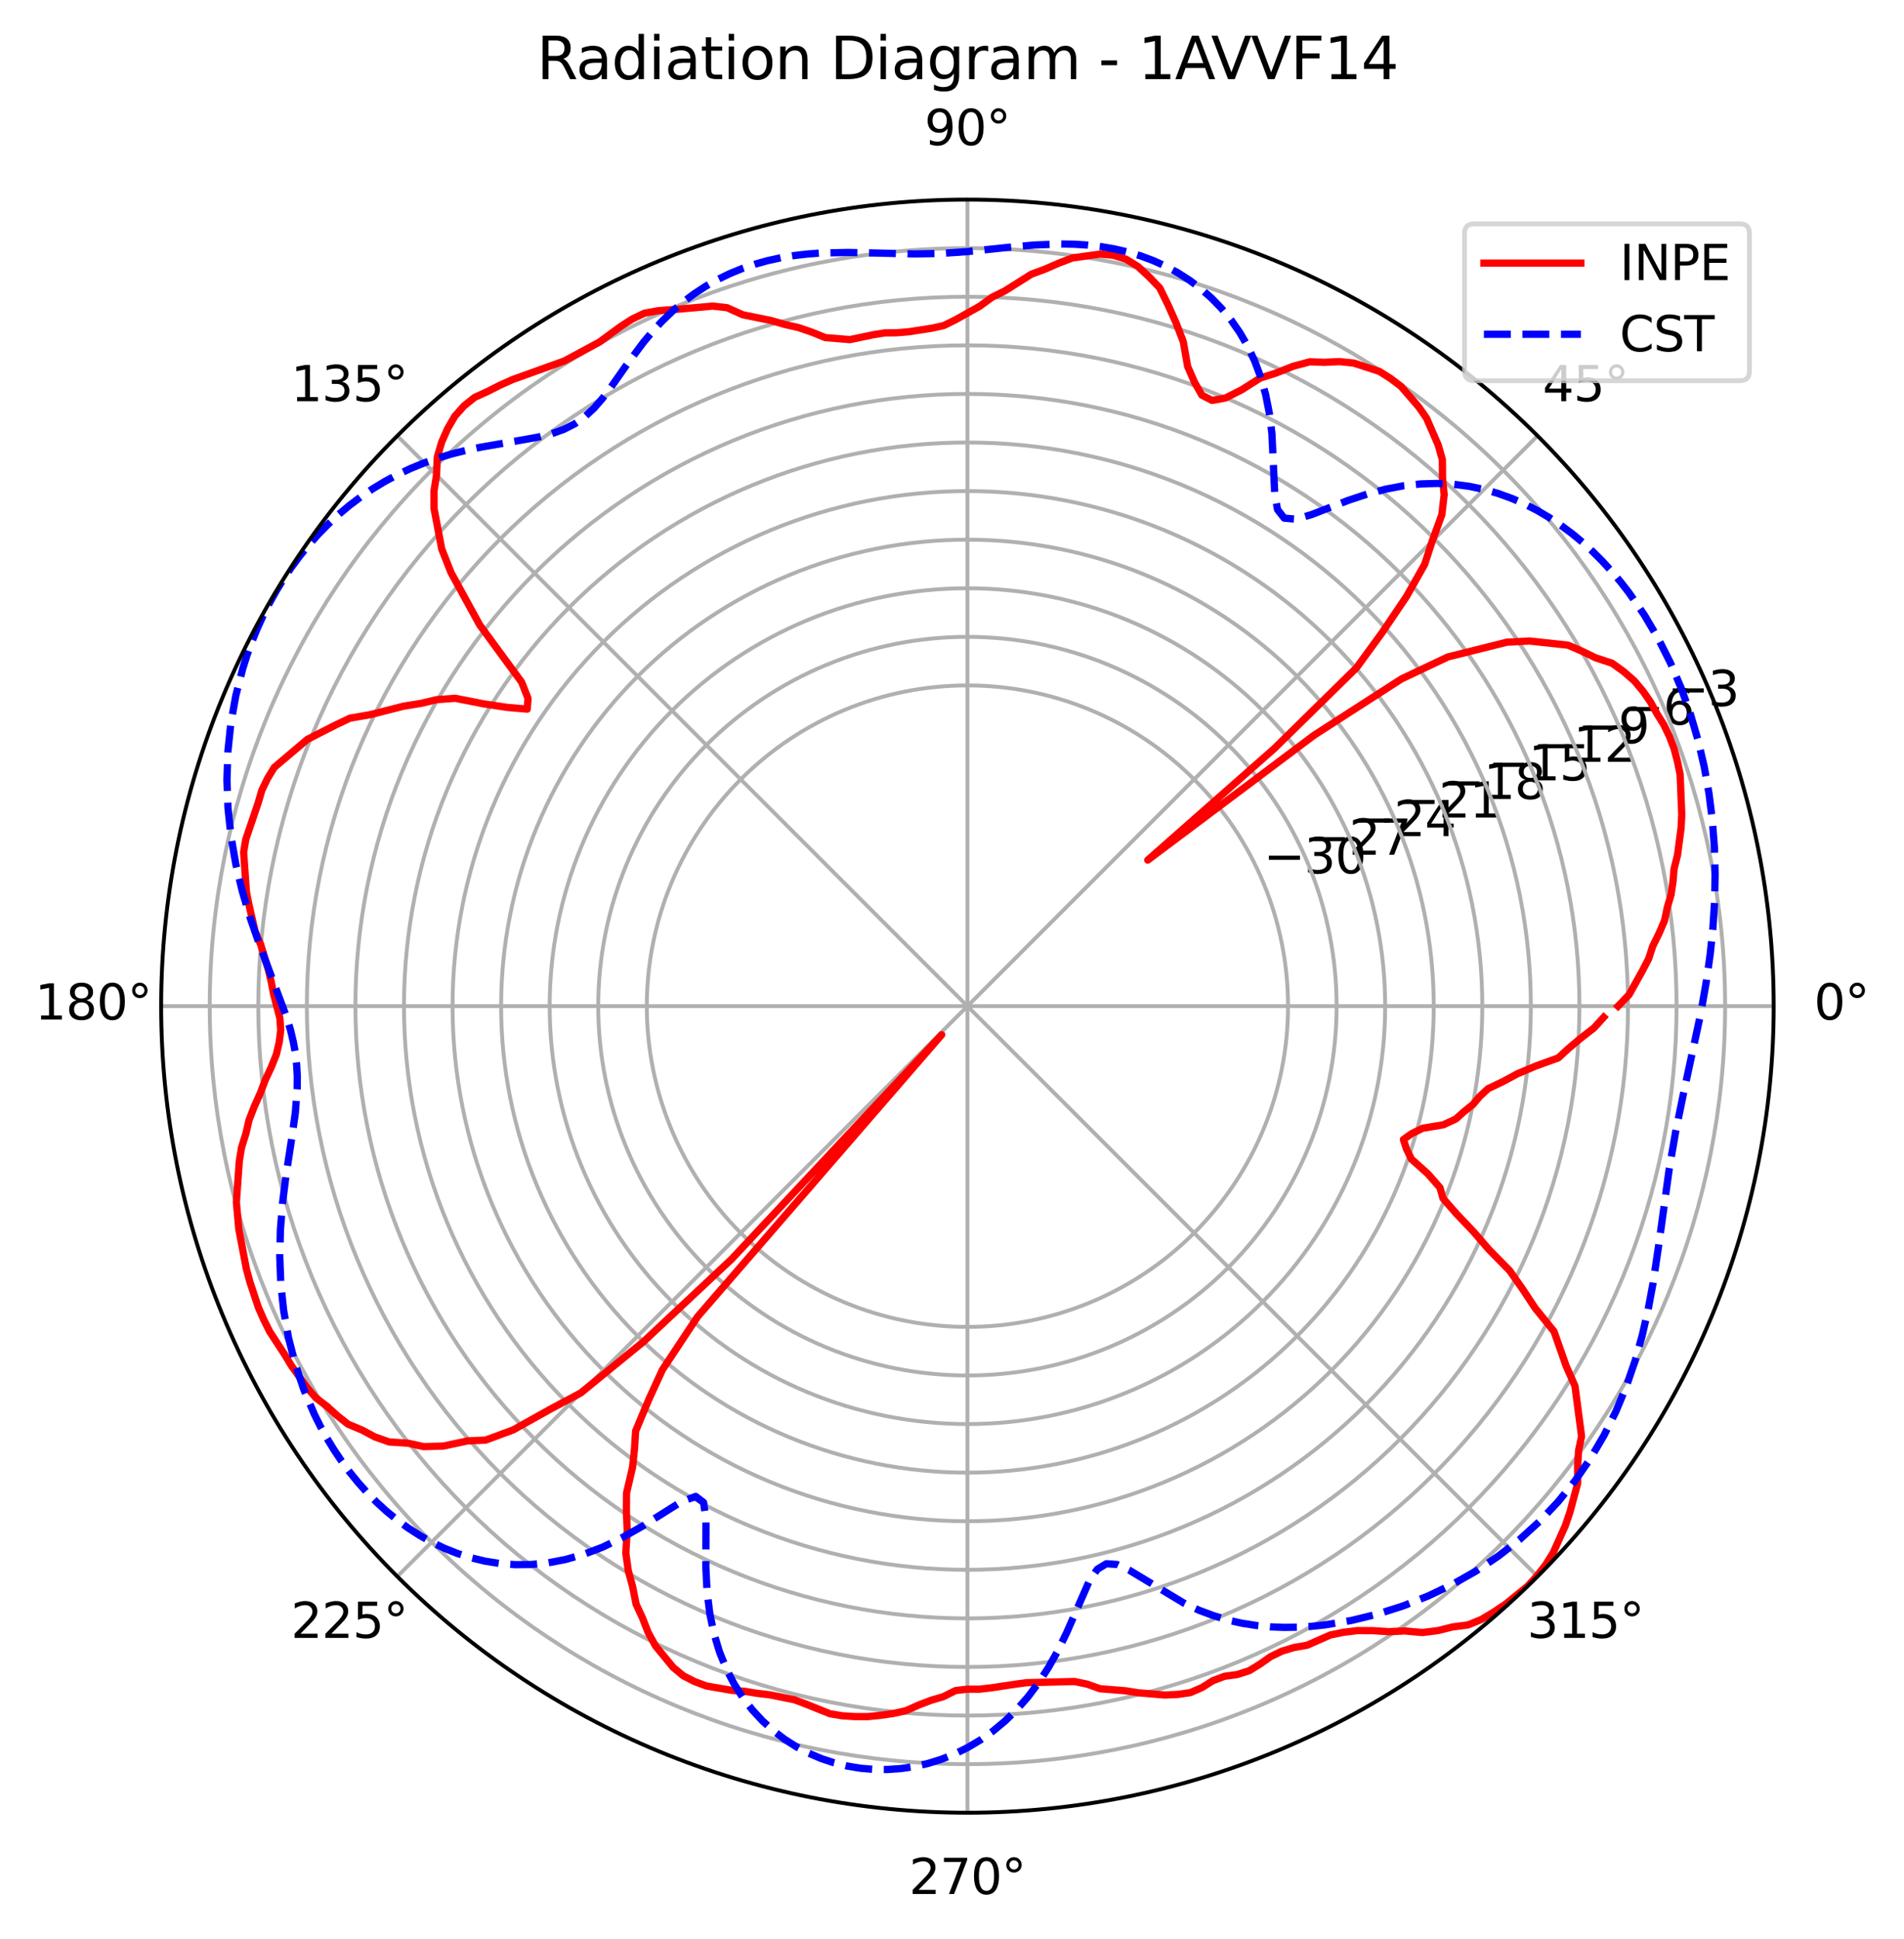 <?xml version="1.0" encoding="utf-8" standalone="no"?>
<!DOCTYPE svg PUBLIC "-//W3C//DTD SVG 1.1//EN"
  "http://www.w3.org/Graphics/SVG/1.1/DTD/svg11.dtd">
<svg xmlns:xlink="http://www.w3.org/1999/xlink" width="392.765pt" height="399.836pt" viewBox="0 0 392.765 399.836" xmlns="http://www.w3.org/2000/svg" version="1.1">
 <defs>
  <style type="text/css">*{stroke-linejoin: round; stroke-linecap: butt}</style>
 </defs>
 <g id="figure_1">
  <g id="patch_1">
   <path d="M 0 399.836 
L 392.765 399.836 
L 392.765 0 
L 0 0 
z
" style="fill: #ffffff"/>
  </g>
  <g id="axes_1">
   <g id="patch_2">
    <path d="M 365.884 207.477 
C 365.884 185.636 361.582 164.008 353.223 143.829 
C 344.865 123.651 332.614 105.315 317.17 89.871 
C 301.726 74.427 283.39 62.176 263.212 53.818 
C 243.033 45.459 221.405 41.157 199.564 41.157 
C 177.723 41.157 156.094 45.459 135.916 53.818 
C 115.737 62.176 97.402 74.427 81.958 89.871 
C 66.514 105.315 54.262 123.651 45.904 143.829 
C 37.546 164.008 33.244 185.636 33.244 207.477 
C 33.244 229.318 37.546 250.947 45.904 271.125 
C 54.262 291.303 66.514 309.639 81.958 325.083 
C 97.402 340.527 115.737 352.779 135.916 361.137 
C 156.094 369.495 177.723 373.797 199.564 373.797 
C 221.405 373.797 243.033 369.495 263.212 361.137 
C 283.39 352.779 301.726 340.527 317.17 325.083 
C 332.614 309.639 344.865 291.303 353.223 271.125 
C 361.582 250.947 365.884 229.318 365.884 207.477 
M 199.564 207.477 
C 199.564 207.477 199.564 207.477 199.564 207.477 
C 199.564 207.477 199.564 207.477 199.564 207.477 
C 199.564 207.477 199.564 207.477 199.564 207.477 
C 199.564 207.477 199.564 207.477 199.564 207.477 
C 199.564 207.477 199.564 207.477 199.564 207.477 
C 199.564 207.477 199.564 207.477 199.564 207.477 
C 199.564 207.477 199.564 207.477 199.564 207.477 
C 199.564 207.477 199.564 207.477 199.564 207.477 
C 199.564 207.477 199.564 207.477 199.564 207.477 
C 199.564 207.477 199.564 207.477 199.564 207.477 
C 199.564 207.477 199.564 207.477 199.564 207.477 
C 199.564 207.477 199.564 207.477 199.564 207.477 
C 199.564 207.477 199.564 207.477 199.564 207.477 
C 199.564 207.477 199.564 207.477 199.564 207.477 
C 199.564 207.477 199.564 207.477 199.564 207.477 
C 199.564 207.477 199.564 207.477 199.564 207.477 
M 365.884 207.477 
z
" style="fill: #ffffff"/>
   </g>
   <g id="matplotlib.axis_1">
    <g id="xtick_1">
     <g id="line2d_1">
      <path d="M 199.564 207.477 
L 365.884 207.477 
" clip-path="url(#p673d7b5a88)" style="fill: none; stroke: #b0b0b0; stroke-width: 0.8; stroke-linecap: square"/>
     </g>
     <g id="text_1">
      <!-- 0° -->
      <g transform="translate(374.202 210.237)scale(0.1 -0.1)">
       <defs>
        <path id="DejaVuSans-30" d="M 2034 4250 
Q 1547 4250 1301 3770 
Q 1056 3291 1056 2328 
Q 1056 1369 1301 889 
Q 1547 409 2034 409 
Q 2525 409 2770 889 
Q 3016 1369 3016 2328 
Q 3016 3291 2770 3770 
Q 2525 4250 2034 4250 
z
M 2034 4750 
Q 2819 4750 3233 4129 
Q 3647 3509 3647 2328 
Q 3647 1150 3233 529 
Q 2819 -91 2034 -91 
Q 1250 -91 836 529 
Q 422 1150 422 2328 
Q 422 3509 836 4129 
Q 1250 4750 2034 4750 
z
" transform="scale(0.016)"/>
        <path id="DejaVuSans-b0" d="M 1600 4347 
Q 1350 4347 1178 4173 
Q 1006 4000 1006 3750 
Q 1006 3503 1178 3333 
Q 1350 3163 1600 3163 
Q 1850 3163 2022 3333 
Q 2194 3503 2194 3750 
Q 2194 3997 2020 4172 
Q 1847 4347 1600 4347 
z
M 1600 4750 
Q 1800 4750 1984 4673 
Q 2169 4597 2303 4453 
Q 2447 4313 2519 4134 
Q 2591 3956 2591 3750 
Q 2591 3338 2302 3052 
Q 2013 2766 1594 2766 
Q 1172 2766 890 3047 
Q 609 3328 609 3750 
Q 609 4169 896 4459 
Q 1184 4750 1600 4750 
z
" transform="scale(0.016)"/>
       </defs>
       <use xlink:href="#DejaVuSans-30"/>
       <use xlink:href="#DejaVuSans-b0" x="63.623"/>
      </g>
     </g>
    </g>
    <g id="xtick_2">
     <g id="line2d_2">
      <path d="M 199.564 207.477 
L 317.17 89.871 
" clip-path="url(#p673d7b5a88)" style="fill: none; stroke: #b0b0b0; stroke-width: 0.8; stroke-linecap: square"/>
     </g>
     <g id="text_2">
      <!-- 45° -->
      <g transform="translate(318.207 82.731)scale(0.1 -0.1)">
       <defs>
        <path id="DejaVuSans-34" d="M 2419 4116 
L 825 1625 
L 2419 1625 
L 2419 4116 
z
M 2253 4666 
L 3047 4666 
L 3047 1625 
L 3713 1625 
L 3713 1100 
L 3047 1100 
L 3047 0 
L 2419 0 
L 2419 1100 
L 313 1100 
L 313 1709 
L 2253 4666 
z
" transform="scale(0.016)"/>
        <path id="DejaVuSans-35" d="M 691 4666 
L 3169 4666 
L 3169 4134 
L 1269 4134 
L 1269 2991 
Q 1406 3038 1543 3061 
Q 1681 3084 1819 3084 
Q 2600 3084 3056 2656 
Q 3513 2228 3513 1497 
Q 3513 744 3044 326 
Q 2575 -91 1722 -91 
Q 1428 -91 1123 -41 
Q 819 9 494 109 
L 494 744 
Q 775 591 1075 516 
Q 1375 441 1709 441 
Q 2250 441 2565 725 
Q 2881 1009 2881 1497 
Q 2881 1984 2565 2268 
Q 2250 2553 1709 2553 
Q 1456 2553 1204 2497 
Q 953 2441 691 2322 
L 691 4666 
z
" transform="scale(0.016)"/>
       </defs>
       <use xlink:href="#DejaVuSans-34"/>
       <use xlink:href="#DejaVuSans-35" x="63.623"/>
       <use xlink:href="#DejaVuSans-b0" x="127.246"/>
      </g>
     </g>
    </g>
    <g id="xtick_3">
     <g id="line2d_3">
      <path d="M 199.564 207.477 
L 199.564 41.157 
" clip-path="url(#p673d7b5a88)" style="fill: none; stroke: #b0b0b0; stroke-width: 0.8; stroke-linecap: square"/>
     </g>
     <g id="text_3">
      <!-- 90° -->
      <g transform="translate(190.701 29.917)scale(0.1 -0.1)">
       <defs>
        <path id="DejaVuSans-39" d="M 703 97 
L 703 672 
Q 941 559 1184 500 
Q 1428 441 1663 441 
Q 2288 441 2617 861 
Q 2947 1281 2994 2138 
Q 2813 1869 2534 1725 
Q 2256 1581 1919 1581 
Q 1219 1581 811 2004 
Q 403 2428 403 3163 
Q 403 3881 828 4315 
Q 1253 4750 1959 4750 
Q 2769 4750 3195 4129 
Q 3622 3509 3622 2328 
Q 3622 1225 3098 567 
Q 2575 -91 1691 -91 
Q 1453 -91 1209 -44 
Q 966 3 703 97 
z
M 1959 2075 
Q 2384 2075 2632 2365 
Q 2881 2656 2881 3163 
Q 2881 3666 2632 3958 
Q 2384 4250 1959 4250 
Q 1534 4250 1286 3958 
Q 1038 3666 1038 3163 
Q 1038 2656 1286 2365 
Q 1534 2075 1959 2075 
z
" transform="scale(0.016)"/>
       </defs>
       <use xlink:href="#DejaVuSans-39"/>
       <use xlink:href="#DejaVuSans-30" x="63.623"/>
       <use xlink:href="#DejaVuSans-b0" x="127.246"/>
      </g>
     </g>
    </g>
    <g id="xtick_4">
     <g id="line2d_4">
      <path d="M 199.564 207.477 
L 81.958 89.871 
" clip-path="url(#p673d7b5a88)" style="fill: none; stroke: #b0b0b0; stroke-width: 0.8; stroke-linecap: square"/>
     </g>
     <g id="text_4">
      <!-- 135° -->
      <g transform="translate(60.015 82.731)scale(0.1 -0.1)">
       <defs>
        <path id="DejaVuSans-31" d="M 794 531 
L 1825 531 
L 1825 4091 
L 703 3866 
L 703 4441 
L 1819 4666 
L 2450 4666 
L 2450 531 
L 3481 531 
L 3481 0 
L 794 0 
L 794 531 
z
" transform="scale(0.016)"/>
        <path id="DejaVuSans-33" d="M 2597 2516 
Q 3050 2419 3304 2112 
Q 3559 1806 3559 1356 
Q 3559 666 3084 287 
Q 2609 -91 1734 -91 
Q 1441 -91 1130 -33 
Q 819 25 488 141 
L 488 750 
Q 750 597 1062 519 
Q 1375 441 1716 441 
Q 2309 441 2620 675 
Q 2931 909 2931 1356 
Q 2931 1769 2642 2001 
Q 2353 2234 1838 2234 
L 1294 2234 
L 1294 2753 
L 1863 2753 
Q 2328 2753 2575 2939 
Q 2822 3125 2822 3475 
Q 2822 3834 2567 4026 
Q 2313 4219 1838 4219 
Q 1578 4219 1281 4162 
Q 984 4106 628 3988 
L 628 4550 
Q 988 4650 1302 4700 
Q 1616 4750 1894 4750 
Q 2613 4750 3031 4423 
Q 3450 4097 3450 3541 
Q 3450 3153 3228 2886 
Q 3006 2619 2597 2516 
z
" transform="scale(0.016)"/>
       </defs>
       <use xlink:href="#DejaVuSans-31"/>
       <use xlink:href="#DejaVuSans-33" x="63.623"/>
       <use xlink:href="#DejaVuSans-35" x="127.246"/>
       <use xlink:href="#DejaVuSans-b0" x="190.869"/>
      </g>
     </g>
    </g>
    <g id="xtick_5">
     <g id="line2d_5">
      <path d="M 199.564 207.477 
L 33.244 207.477 
" clip-path="url(#p673d7b5a88)" style="fill: none; stroke: #b0b0b0; stroke-width: 0.8; stroke-linecap: square"/>
     </g>
     <g id="text_5">
      <!-- 180° -->
      <g transform="translate(7.2 210.237)scale(0.1 -0.1)">
       <defs>
        <path id="DejaVuSans-38" d="M 2034 2216 
Q 1584 2216 1326 1975 
Q 1069 1734 1069 1313 
Q 1069 891 1326 650 
Q 1584 409 2034 409 
Q 2484 409 2743 651 
Q 3003 894 3003 1313 
Q 3003 1734 2745 1975 
Q 2488 2216 2034 2216 
z
M 1403 2484 
Q 997 2584 770 2862 
Q 544 3141 544 3541 
Q 544 4100 942 4425 
Q 1341 4750 2034 4750 
Q 2731 4750 3128 4425 
Q 3525 4100 3525 3541 
Q 3525 3141 3298 2862 
Q 3072 2584 2669 2484 
Q 3125 2378 3379 2068 
Q 3634 1759 3634 1313 
Q 3634 634 3220 271 
Q 2806 -91 2034 -91 
Q 1263 -91 848 271 
Q 434 634 434 1313 
Q 434 1759 690 2068 
Q 947 2378 1403 2484 
z
M 1172 3481 
Q 1172 3119 1398 2916 
Q 1625 2713 2034 2713 
Q 2441 2713 2670 2916 
Q 2900 3119 2900 3481 
Q 2900 3844 2670 4047 
Q 2441 4250 2034 4250 
Q 1625 4250 1398 4047 
Q 1172 3844 1172 3481 
z
" transform="scale(0.016)"/>
       </defs>
       <use xlink:href="#DejaVuSans-31"/>
       <use xlink:href="#DejaVuSans-38" x="63.623"/>
       <use xlink:href="#DejaVuSans-30" x="127.246"/>
       <use xlink:href="#DejaVuSans-b0" x="190.869"/>
      </g>
     </g>
    </g>
    <g id="xtick_6">
     <g id="line2d_6">
      <path d="M 199.564 207.477 
L 81.958 325.083 
" clip-path="url(#p673d7b5a88)" style="fill: none; stroke: #b0b0b0; stroke-width: 0.8; stroke-linecap: square"/>
     </g>
     <g id="text_6">
      <!-- 225° -->
      <g transform="translate(60.015 337.742)scale(0.1 -0.1)">
       <defs>
        <path id="DejaVuSans-32" d="M 1228 531 
L 3431 531 
L 3431 0 
L 469 0 
L 469 531 
Q 828 903 1448 1529 
Q 2069 2156 2228 2338 
Q 2531 2678 2651 2914 
Q 2772 3150 2772 3378 
Q 2772 3750 2511 3984 
Q 2250 4219 1831 4219 
Q 1534 4219 1204 4116 
Q 875 4013 500 3803 
L 500 4441 
Q 881 4594 1212 4672 
Q 1544 4750 1819 4750 
Q 2544 4750 2975 4387 
Q 3406 4025 3406 3419 
Q 3406 3131 3298 2873 
Q 3191 2616 2906 2266 
Q 2828 2175 2409 1742 
Q 1991 1309 1228 531 
z
" transform="scale(0.016)"/>
       </defs>
       <use xlink:href="#DejaVuSans-32"/>
       <use xlink:href="#DejaVuSans-32" x="63.623"/>
       <use xlink:href="#DejaVuSans-35" x="127.246"/>
       <use xlink:href="#DejaVuSans-b0" x="190.869"/>
      </g>
     </g>
    </g>
    <g id="xtick_7">
     <g id="line2d_7">
      <path d="M 199.564 207.477 
L 199.564 373.797 
" clip-path="url(#p673d7b5a88)" style="fill: none; stroke: #b0b0b0; stroke-width: 0.8; stroke-linecap: square"/>
     </g>
     <g id="text_7">
      <!-- 270° -->
      <g transform="translate(187.52 390.557)scale(0.1 -0.1)">
       <defs>
        <path id="DejaVuSans-37" d="M 525 4666 
L 3525 4666 
L 3525 4397 
L 1831 0 
L 1172 0 
L 2766 4134 
L 525 4134 
L 525 4666 
z
" transform="scale(0.016)"/>
       </defs>
       <use xlink:href="#DejaVuSans-32"/>
       <use xlink:href="#DejaVuSans-37" x="63.623"/>
       <use xlink:href="#DejaVuSans-30" x="127.246"/>
       <use xlink:href="#DejaVuSans-b0" x="190.869"/>
      </g>
     </g>
    </g>
    <g id="xtick_8">
     <g id="line2d_8">
      <path d="M 199.564 207.477 
L 317.17 325.083 
" clip-path="url(#p673d7b5a88)" style="fill: none; stroke: #b0b0b0; stroke-width: 0.8; stroke-linecap: square"/>
     </g>
     <g id="text_8">
      <!-- 315° -->
      <g transform="translate(315.025 337.742)scale(0.1 -0.1)">
       <use xlink:href="#DejaVuSans-33"/>
       <use xlink:href="#DejaVuSans-31" x="63.623"/>
       <use xlink:href="#DejaVuSans-35" x="127.246"/>
       <use xlink:href="#DejaVuSans-b0" x="190.869"/>
      </g>
     </g>
    </g>
   </g>
   <g id="matplotlib.axis_2">
    <g id="ytick_1">
     <g id="line2d_9">
      <path d="M 265.7 207.477 
C 265.7 198.792 263.99 190.192 260.666 182.168 
C 257.342 174.144 252.471 166.853 246.329 160.712 
C 240.188 154.57 232.897 149.699 224.873 146.375 
C 216.849 143.051 208.249 141.341 199.564 141.341 
C 190.879 141.341 182.278 143.051 174.254 146.375 
C 166.231 149.699 158.939 154.57 152.798 160.712 
C 146.657 166.853 141.785 174.144 138.462 182.168 
C 135.138 190.192 133.427 198.792 133.427 207.477 
C 133.427 216.162 135.138 224.763 138.462 232.787 
C 141.785 240.81 146.657 248.102 152.798 254.243 
C 158.939 260.384 166.231 265.256 174.254 268.579 
C 182.278 271.903 190.879 273.614 199.564 273.614 
C 208.249 273.614 216.849 271.903 224.873 268.579 
C 232.897 265.256 240.188 260.384 246.329 254.243 
C 252.471 248.102 257.342 240.81 260.666 232.787 
C 263.99 224.763 265.7 216.162 265.7 207.477 
" clip-path="url(#p673d7b5a88)" style="fill: none; stroke: #b0b0b0; stroke-width: 0.8; stroke-linecap: square"/>
     </g>
     <g id="text_9">
      <!-- −30 -->
      <g transform="translate(260.666 180.088)scale(0.1 -0.1)">
       <defs>
        <path id="DejaVuSans-2212" d="M 678 2272 
L 4684 2272 
L 4684 1741 
L 678 1741 
L 678 2272 
z
" transform="scale(0.016)"/>
       </defs>
       <use xlink:href="#DejaVuSans-2212"/>
       <use xlink:href="#DejaVuSans-33" x="83.789"/>
       <use xlink:href="#DejaVuSans-30" x="147.412"/>
      </g>
     </g>
    </g>
    <g id="ytick_2">
     <g id="line2d_10">
      <path d="M 275.719 207.477 
C 275.719 197.477 273.749 187.573 269.922 178.334 
C 266.095 169.095 260.485 160.699 253.413 153.628 
C 246.342 146.556 237.946 140.946 228.707 137.119 
C 219.468 133.292 209.564 131.322 199.564 131.322 
C 189.563 131.322 179.66 133.292 170.421 137.119 
C 161.181 140.946 152.786 146.556 145.714 153.628 
C 138.643 160.699 133.033 169.095 129.206 178.334 
C 125.379 187.573 123.409 197.477 123.409 207.477 
C 123.409 217.478 125.379 227.381 129.206 236.62 
C 133.033 245.86 138.643 254.255 145.714 261.327 
C 152.786 268.398 161.181 274.008 170.421 277.835 
C 179.66 281.662 189.563 283.632 199.564 283.632 
C 209.564 283.632 219.468 281.662 228.707 277.835 
C 237.946 274.008 246.342 268.398 253.413 261.327 
C 260.485 254.255 266.095 245.86 269.922 236.62 
C 273.749 227.381 275.719 217.478 275.719 207.477 
" clip-path="url(#p673d7b5a88)" style="fill: none; stroke: #b0b0b0; stroke-width: 0.8; stroke-linecap: square"/>
     </g>
     <g id="text_10">
      <!-- −27 -->
      <g transform="translate(269.922 176.254)scale(0.1 -0.1)">
       <use xlink:href="#DejaVuSans-2212"/>
       <use xlink:href="#DejaVuSans-32" x="83.789"/>
       <use xlink:href="#DejaVuSans-37" x="147.412"/>
      </g>
     </g>
    </g>
    <g id="ytick_3">
     <g id="line2d_11">
      <path d="M 285.737 207.477 
C 285.737 196.161 283.508 184.955 279.177 174.5 
C 274.847 164.045 268.499 154.545 260.497 146.543 
C 252.496 138.542 242.996 132.194 232.541 127.863 
C 222.086 123.533 210.88 121.304 199.564 121.304 
C 188.248 121.304 177.041 123.533 166.587 127.863 
C 156.132 132.194 146.632 138.542 138.63 146.543 
C 130.628 154.545 124.281 164.045 119.95 174.5 
C 115.62 184.955 113.39 196.161 113.39 207.477 
C 113.39 218.793 115.62 229.999 119.95 240.454 
C 124.281 250.909 130.628 260.409 138.63 268.411 
C 146.632 276.413 156.132 282.76 166.587 287.091 
C 177.041 291.421 188.248 293.65 199.564 293.65 
C 210.88 293.65 222.086 291.421 232.541 287.091 
C 242.996 282.76 252.496 276.413 260.497 268.411 
C 268.499 260.409 274.847 250.909 279.177 240.454 
C 283.508 229.999 285.737 218.793 285.737 207.477 
" clip-path="url(#p673d7b5a88)" style="fill: none; stroke: #b0b0b0; stroke-width: 0.8; stroke-linecap: square"/>
     </g>
     <g id="text_11">
      <!-- −24 -->
      <g transform="translate(279.177 172.42)scale(0.1 -0.1)">
       <use xlink:href="#DejaVuSans-2212"/>
       <use xlink:href="#DejaVuSans-32" x="83.789"/>
       <use xlink:href="#DejaVuSans-34" x="147.412"/>
      </g>
     </g>
    </g>
    <g id="ytick_4">
     <g id="line2d_12">
      <path d="M 295.755 207.477 
C 295.755 194.845 293.267 182.336 288.433 170.666 
C 283.599 158.996 276.513 148.391 267.581 139.459 
C 258.649 130.527 248.045 123.442 236.375 118.608 
C 224.704 113.774 212.196 111.286 199.564 111.286 
C 186.932 111.286 174.423 113.774 162.753 118.608 
C 151.083 123.442 140.478 130.527 131.546 139.459 
C 122.614 148.391 115.528 158.996 110.694 170.666 
C 105.86 182.336 103.372 194.845 103.372 207.477 
C 103.372 220.109 105.86 232.618 110.694 244.288 
C 115.528 255.958 122.614 266.563 131.546 275.495 
C 140.478 284.427 151.083 291.513 162.753 296.347 
C 174.423 301.181 186.932 303.669 199.564 303.669 
C 212.196 303.669 224.704 301.181 236.375 296.347 
C 248.045 291.513 258.649 284.427 267.581 275.495 
C 276.513 266.563 283.599 255.958 288.433 244.288 
C 293.267 232.618 295.755 220.109 295.755 207.477 
" clip-path="url(#p673d7b5a88)" style="fill: none; stroke: #b0b0b0; stroke-width: 0.8; stroke-linecap: square"/>
     </g>
     <g id="text_12">
      <!-- −21 -->
      <g transform="translate(288.433 168.587)scale(0.1 -0.1)">
       <use xlink:href="#DejaVuSans-2212"/>
       <use xlink:href="#DejaVuSans-32" x="83.789"/>
       <use xlink:href="#DejaVuSans-31" x="147.412"/>
      </g>
     </g>
    </g>
    <g id="ytick_5">
     <g id="line2d_13">
      <path d="M 305.774 207.477 
C 305.774 193.53 303.026 179.718 297.689 166.832 
C 292.352 153.947 284.528 142.238 274.666 132.375 
C 264.803 122.513 253.094 114.689 240.209 109.352 
C 227.323 104.015 213.511 101.267 199.564 101.267 
C 185.616 101.267 171.805 104.015 158.919 109.352 
C 146.033 114.689 134.324 122.513 124.462 132.375 
C 114.6 142.238 106.776 153.947 101.439 166.832 
C 96.101 179.718 93.354 193.53 93.354 207.477 
C 93.354 221.425 96.101 235.236 101.439 248.122 
C 106.776 261.008 114.6 272.717 124.462 282.579 
C 134.324 292.441 146.033 300.265 158.919 305.602 
C 171.805 310.94 185.616 313.687 199.564 313.687 
C 213.511 313.687 227.323 310.94 240.209 305.602 
C 253.094 300.265 264.803 292.441 274.666 282.579 
C 284.528 272.717 292.352 261.008 297.689 248.122 
C 303.026 235.236 305.774 221.425 305.774 207.477 
" clip-path="url(#p673d7b5a88)" style="fill: none; stroke: #b0b0b0; stroke-width: 0.8; stroke-linecap: square"/>
     </g>
     <g id="text_13">
      <!-- −18 -->
      <g transform="translate(297.689 164.753)scale(0.1 -0.1)">
       <use xlink:href="#DejaVuSans-2212"/>
       <use xlink:href="#DejaVuSans-31" x="83.789"/>
       <use xlink:href="#DejaVuSans-38" x="147.412"/>
      </g>
     </g>
    </g>
    <g id="ytick_6">
     <g id="line2d_14">
      <path d="M 315.792 207.477 
C 315.792 192.214 312.786 177.1 306.945 162.999 
C 301.104 148.897 292.542 136.084 281.75 125.291 
C 270.957 114.499 258.144 105.937 244.042 100.096 
C 229.941 94.255 214.827 91.249 199.564 91.249 
C 184.301 91.249 169.186 94.255 155.085 100.096 
C 140.984 105.937 128.17 114.499 117.378 125.291 
C 106.585 136.084 98.024 148.897 92.183 162.999 
C 86.342 177.1 83.335 192.214 83.335 207.477 
C 83.335 222.74 86.342 237.855 92.183 251.956 
C 98.024 266.057 106.585 278.87 117.378 289.663 
C 128.17 300.456 140.984 309.017 155.085 314.858 
C 169.186 320.699 184.301 323.705 199.564 323.705 
C 214.827 323.705 229.941 320.699 244.042 314.858 
C 258.144 309.017 270.957 300.456 281.75 289.663 
C 292.542 278.87 301.104 266.057 306.945 251.956 
C 312.786 237.855 315.792 222.74 315.792 207.477 
" clip-path="url(#p673d7b5a88)" style="fill: none; stroke: #b0b0b0; stroke-width: 0.8; stroke-linecap: square"/>
     </g>
     <g id="text_14">
      <!-- −15 -->
      <g transform="translate(306.945 160.919)scale(0.1 -0.1)">
       <use xlink:href="#DejaVuSans-2212"/>
       <use xlink:href="#DejaVuSans-31" x="83.789"/>
       <use xlink:href="#DejaVuSans-35" x="147.412"/>
      </g>
     </g>
    </g>
    <g id="ytick_7">
     <g id="line2d_15">
      <path d="M 325.81 207.477 
C 325.81 190.899 322.545 174.481 316.2 159.165 
C 309.856 143.848 300.556 129.93 288.834 118.207 
C 277.111 106.485 263.193 97.185 247.876 90.841 
C 232.56 84.496 216.142 81.231 199.564 81.231 
C 182.985 81.231 166.568 84.496 151.251 90.841 
C 135.935 97.185 122.017 106.485 110.294 118.207 
C 98.571 129.93 89.271 143.848 82.927 159.165 
C 76.583 174.481 73.317 190.899 73.317 207.477 
C 73.317 224.056 76.583 240.473 82.927 255.79 
C 89.271 271.106 98.571 285.024 110.294 296.747 
C 122.017 308.47 135.935 317.77 151.251 324.114 
C 166.568 330.458 182.985 333.724 199.564 333.724 
C 216.142 333.724 232.56 330.458 247.876 324.114 
C 263.193 317.77 277.111 308.47 288.834 296.747 
C 300.556 285.024 309.856 271.106 316.2 255.79 
C 322.545 240.473 325.81 224.056 325.81 207.477 
" clip-path="url(#p673d7b5a88)" style="fill: none; stroke: #b0b0b0; stroke-width: 0.8; stroke-linecap: square"/>
     </g>
     <g id="text_15">
      <!-- −12 -->
      <g transform="translate(316.2 157.085)scale(0.1 -0.1)">
       <use xlink:href="#DejaVuSans-2212"/>
       <use xlink:href="#DejaVuSans-31" x="83.789"/>
       <use xlink:href="#DejaVuSans-32" x="147.412"/>
      </g>
     </g>
    </g>
    <g id="ytick_8">
     <g id="line2d_16">
      <path d="M 335.829 207.477 
C 335.829 189.583 332.304 171.863 325.456 155.331 
C 318.608 138.799 308.571 123.776 295.918 111.123 
C 283.265 98.47 268.242 88.433 251.71 81.585 
C 235.178 74.737 217.458 71.212 199.564 71.212 
C 181.67 71.212 163.949 74.737 147.417 81.585 
C 130.885 88.433 115.863 98.47 103.21 111.123 
C 90.557 123.776 80.519 138.799 73.671 155.331 
C 66.824 171.863 63.299 189.583 63.299 207.477 
C 63.299 225.371 66.824 243.091 73.671 259.624 
C 80.519 276.156 90.557 291.178 103.21 303.831 
C 115.863 316.484 130.885 326.522 147.417 333.37 
C 163.949 340.217 181.67 343.742 199.564 343.742 
C 217.458 343.742 235.178 340.217 251.71 333.37 
C 268.242 326.522 283.265 316.484 295.918 303.831 
C 308.571 291.178 318.608 276.156 325.456 259.624 
C 332.304 243.091 335.829 225.371 335.829 207.477 
" clip-path="url(#p673d7b5a88)" style="fill: none; stroke: #b0b0b0; stroke-width: 0.8; stroke-linecap: square"/>
     </g>
     <g id="text_16">
      <!-- −9 -->
      <g transform="translate(325.456 153.251)scale(0.1 -0.1)">
       <use xlink:href="#DejaVuSans-2212"/>
       <use xlink:href="#DejaVuSans-39" x="83.789"/>
      </g>
     </g>
    </g>
    <g id="ytick_9">
     <g id="line2d_17">
      <path d="M 345.847 207.477 
C 345.847 188.267 342.063 169.244 334.712 151.497 
C 327.361 133.749 316.585 117.623 303.002 104.039 
C 289.418 90.456 273.291 79.68 255.544 72.329 
C 237.796 64.978 218.773 61.194 199.564 61.194 
C 180.354 61.194 161.331 64.978 143.584 72.329 
C 125.836 79.68 109.709 90.456 96.126 104.039 
C 82.542 117.623 71.767 133.749 64.416 151.497 
C 57.064 169.244 53.28 188.267 53.28 207.477 
C 53.28 226.687 57.064 245.71 64.416 263.457 
C 71.767 281.205 82.542 297.332 96.126 310.915 
C 109.709 324.498 125.836 335.274 143.584 342.625 
C 161.331 349.977 180.354 353.761 199.564 353.761 
C 218.773 353.761 237.796 349.977 255.544 342.625 
C 273.291 335.274 289.418 324.498 303.002 310.915 
C 316.585 297.332 327.361 281.205 334.712 263.457 
C 342.063 245.71 345.847 226.687 345.847 207.477 
" clip-path="url(#p673d7b5a88)" style="fill: none; stroke: #b0b0b0; stroke-width: 0.8; stroke-linecap: square"/>
     </g>
     <g id="text_17">
      <!-- −6 -->
      <g transform="translate(334.712 149.417)scale(0.1 -0.1)">
       <defs>
        <path id="DejaVuSans-36" d="M 2113 2584 
Q 1688 2584 1439 2293 
Q 1191 2003 1191 1497 
Q 1191 994 1439 701 
Q 1688 409 2113 409 
Q 2538 409 2786 701 
Q 3034 994 3034 1497 
Q 3034 2003 2786 2293 
Q 2538 2584 2113 2584 
z
M 3366 4563 
L 3366 3988 
Q 3128 4100 2886 4159 
Q 2644 4219 2406 4219 
Q 1781 4219 1451 3797 
Q 1122 3375 1075 2522 
Q 1259 2794 1537 2939 
Q 1816 3084 2150 3084 
Q 2853 3084 3261 2657 
Q 3669 2231 3669 1497 
Q 3669 778 3244 343 
Q 2819 -91 2113 -91 
Q 1303 -91 875 529 
Q 447 1150 447 2328 
Q 447 3434 972 4092 
Q 1497 4750 2381 4750 
Q 2619 4750 2861 4703 
Q 3103 4656 3366 4563 
z
" transform="scale(0.016)"/>
       </defs>
       <use xlink:href="#DejaVuSans-2212"/>
       <use xlink:href="#DejaVuSans-36" x="83.789"/>
      </g>
     </g>
    </g>
    <g id="ytick_10">
     <g id="line2d_18">
      <path d="M 355.865 207.477 
C 355.865 186.952 351.822 166.626 343.968 147.663 
C 336.113 128.7 324.599 111.469 310.086 96.955 
C 295.572 82.442 278.341 70.928 259.378 63.073 
C 240.415 55.219 220.089 51.176 199.564 51.176 
C 179.038 51.176 158.713 55.219 139.75 63.073 
C 120.787 70.928 103.555 82.442 89.042 96.955 
C 74.528 111.469 63.015 128.7 55.16 147.663 
C 47.305 166.626 43.262 186.952 43.262 207.477 
C 43.262 228.003 47.305 248.328 55.16 267.291 
C 63.015 286.254 74.528 303.486 89.042 317.999 
C 103.555 332.513 120.787 344.026 139.75 351.881 
C 158.713 359.736 179.038 363.779 199.564 363.779 
C 220.089 363.779 240.415 359.736 259.378 351.881 
C 278.341 344.026 295.572 332.513 310.086 317.999 
C 324.599 303.486 336.113 286.254 343.968 267.291 
C 351.822 248.328 355.865 228.003 355.865 207.477 
" clip-path="url(#p673d7b5a88)" style="fill: none; stroke: #b0b0b0; stroke-width: 0.8; stroke-linecap: square"/>
     </g>
     <g id="text_18">
      <!-- −3 -->
      <g transform="translate(343.968 145.583)scale(0.1 -0.1)">
       <use xlink:href="#DejaVuSans-2212"/>
       <use xlink:href="#DejaVuSans-33" x="83.789"/>
      </g>
     </g>
    </g>
   </g>
   <g id="line2d_19">
    <path d="M 333.772 207.477 
L 336.065 205.095 
L 338.803 200.18 
L 340.111 197.649 
L 340.932 195.109 
L 342.229 192.482 
L 343.375 189.819 
L 343.917 187.19 
L 344.709 184.488 
L 345.114 181.813 
L 345.336 179.142 
L 346.041 176.342 
L 346.777 170.773 
L 346.924 167.992 
L 346.583 159.708 
L 346.036 157.043 
L 345.353 154.414 
L 344.39 151.884 
L 343.215 149.438 
L 341.768 147.115 
L 340.464 144.744 
L 338.906 142.501 
L 337.12 140.386 
L 334.953 138.493 
L 332.554 136.765 
L 329.156 135.643 
L 326.341 134.282 
L 323.45 133.039 
L 315.509 132.182 
L 310.827 132.429 
L 298.684 135.462 
L 289.129 139.985 
L 271.08 151.603 
L 236.758 177.358 
L 262.808 154.409 
L 279.805 137.725 
L 285.124 130.438 
L 290.124 123.028 
L 293.868 116.408 
L 295.443 111.598 
L 297.427 106.137 
L 297.91 102.014 
L 297.569 98.631 
L 297.537 94.772 
L 296.671 91.749 
L 294.279 86.247 
L 292.67 83.921 
L 289.033 79.702 
L 286.862 78.052 
L 284.559 76.596 
L 279.246 74.863 
L 276.299 74.568 
L 273.156 74.713 
L 270.212 74.607 
L 266.806 75.507 
L 263.241 76.92 
L 259.958 77.962 
L 256.156 80.369 
L 252.795 82.072 
L 250.029 82.571 
L 247.928 81.485 
L 246.398 78.802 
L 244.989 75.551 
L 244.088 70.446 
L 242.624 66.634 
L 240.999 62.976 
L 239.245 59.385 
L 237.055 57.108 
L 234.771 54.98 
L 232.301 53.461 
L 229.662 52.638 
L 226.908 52.399 
L 221.248 53.186 
L 218.374 54.276 
L 215.536 55.516 
L 212.77 56.531 
L 207.294 59.98 
L 204.669 61.28 
L 202.083 63.153 
L 197.093 65.951 
L 194.663 67.137 
L 192.237 67.674 
L 187.398 68.421 
L 184.969 68.621 
L 182.517 68.645 
L 180.106 69.03 
L 175.329 70.033 
L 170.262 69.623 
L 167.477 68.496 
L 164.673 67.538 
L 161.898 66.907 
L 159.02 66.084 
L 153.242 64.914 
L 149.97 63.445 
L 147.021 63.118 
L 141.441 63.619 
L 135.718 64.078 
L 132.932 64.585 
L 130.447 65.767 
L 128.121 67.262 
L 123.656 70.536 
L 116.425 74.427 
L 105.7 78.284 
L 103.091 79.454 
L 100.547 80.741 
L 97.909 81.944 
L 95.708 83.706 
L 93.82 85.833 
L 92.336 88.389 
L 91.106 91.17 
L 90.208 94.236 
L 90.052 97.966 
L 89.527 101.216 
L 89.536 104.874 
L 91.123 113.211 
L 93.055 118.106 
L 98.964 128.88 
L 107.605 140.665 
L 108.923 144.01 
L 108.76 146.229 
L 104.714 145.881 
L 99.818 145.149 
L 93.908 143.993 
L 90.089 144.272 
L 86.9 145.027 
L 83.232 145.623 
L 76.342 147.378 
L 72.204 148.088 
L 69.283 149.473 
L 63.406 152.466 
L 56.577 158.243 
L 55.165 160.559 
L 54.007 162.976 
L 53.265 165.527 
L 50.694 173.108 
L 50.258 175.741 
L 50.833 183.921 
L 51.377 186.651 
L 52.614 192.032 
L 53.757 194.721 
L 55.345 199.919 
L 55.953 202.462 
L 56.431 204.979 
L 57.737 209.953 
L 57.905 212.424 
L 57.599 214.917 
L 57.001 217.446 
L 55.966 220.04 
L 54.723 222.701 
L 53.708 225.386 
L 52.465 228.151 
L 51.377 230.948 
L 50.734 233.72 
L 49.838 236.581 
L 49.366 239.403 
L 48.762 247.884 
L 49.255 253.431 
L 50.812 261.619 
L 51.536 264.3 
L 53.283 269.569 
L 54.399 272.109 
L 55.636 274.592 
L 58.685 279.258 
L 60.113 281.625 
L 63.338 286.127 
L 65.158 288.236 
L 67.474 290.016 
L 69.556 291.905 
L 71.778 293.67 
L 74.71 294.9 
L 77.317 296.295 
L 80.302 297.348 
L 84.207 297.604 
L 87.398 298.307 
L 91.457 298.19 
L 96.436 297.125 
L 100.188 296.956 
L 105.86 294.857 
L 113.491 290.596 
L 119.822 287.219 
L 132.781 276.633 
L 150.938 259.622 
L 194.264 213.363 
L 143.875 271.54 
L 136.638 282.469 
L 133.779 288.715 
L 131.117 295.085 
L 130.9 298.597 
L 130.487 302.553 
L 129.238 307.913 
L 129.216 311.772 
L 129.384 315.544 
L 129.096 320.25 
L 129.607 323.904 
L 130.485 327.126 
L 131.214 330.784 
L 132.512 333.583 
L 133.727 336.689 
L 135.222 339.397 
L 138.859 343.823 
L 140.951 345.559 
L 143.291 346.756 
L 145.749 347.67 
L 150.983 348.566 
L 153.657 348.764 
L 156.239 349.186 
L 158.843 349.487 
L 163.902 350.507 
L 166.331 351.423 
L 171.202 353.387 
L 173.761 353.814 
L 176.361 353.975 
L 178.974 353.98 
L 181.607 353.721 
L 184.233 353.338 
L 186.852 352.771 
L 189.486 351.595 
L 192.062 350.612 
L 194.591 349.867 
L 197.1 348.61 
L 199.564 348.317 
L 202.022 348.326 
L 204.472 348.045 
L 209.342 347.308 
L 211.769 346.983 
L 221.621 346.738 
L 224.213 347.269 
L 226.923 348.227 
L 232.155 348.645 
L 234.866 349.069 
L 240.295 349.525 
L 242.955 349.403 
L 245.556 349.027 
L 247.946 347.988 
L 250.191 346.573 
L 252.608 345.662 
L 255.247 345.298 
L 257.725 344.496 
L 259.958 343.124 
L 262.11 341.608 
L 264.435 340.484 
L 266.945 339.721 
L 269.633 339.259 
L 274.427 337.144 
L 277.143 336.591 
L 280.023 336.239 
L 283.195 336.258 
L 286.567 336.465 
L 289.774 336.311 
L 293.404 336.638 
L 296.599 336.247 
L 299.584 335.497 
L 302.879 335.061 
L 305.652 333.908 
L 308.158 332.401 
L 310.581 330.774 
L 315.099 327.118 
L 317.052 324.965 
L 318.844 322.665 
L 320.409 320.167 
L 322.874 314.669 
L 323.862 311.775 
L 325.457 305.836 
L 325.435 302.328 
L 325.642 299.078 
L 326.25 296.184 
L 324.888 285.788 
L 323.072 281.689 
L 320.569 274.552 
L 316.682 269.75 
L 314.103 265.838 
L 311.446 262.046 
L 307.106 257.625 
L 303.925 253.942 
L 300.46 250.305 
L 297.668 247.114 
L 297.042 244.896 
L 294.552 242.05 
L 291.143 239.01 
L 290.123 236.902 
L 289.499 234.973 
L 291.214 233.757 
L 293.494 232.646 
L 297.716 231.949 
L 300.322 230.739 
L 301.976 229.246 
L 303.849 227.748 
L 305.229 226.109 
L 306.97 224.489 
L 310.074 223.008 
L 313.04 221.41 
L 316.856 219.805 
L 321.454 218.141 
L 323.614 216.152 
L 326.058 214.106 
L 328.794 211.99 
L 330.82 209.768 
L 330.82 209.768 
" clip-path="url(#p673d7b5a88)" style="fill: none; stroke: #ff0000; stroke-width: 1.5; stroke-linecap: square"/>
   </g>
   <g id="line2d_20">
    <path d="M 351.1 207.477 
L 352.026 202.153 
L 352.786 196.763 
L 353.352 191.313 
L 353.696 185.815 
L 353.8 180.281 
L 353.652 174.725 
L 353.232 169.164 
L 352.536 163.613 
L 351.55 158.094 
L 350.274 152.623 
L 348.695 147.224 
L 346.81 141.919 
L 344.606 136.735 
L 342.078 131.701 
L 339.22 126.847 
L 336.023 122.208 
L 334.293 119.983 
L 332.474 117.828 
L 330.564 115.75 
L 328.565 113.752 
L 326.472 111.845 
L 324.284 110.035 
L 321.998 108.332 
L 319.615 106.742 
L 317.13 105.278 
L 314.542 103.95 
L 311.846 102.772 
L 309.041 101.757 
L 306.119 100.922 
L 303.078 100.285 
L 299.912 99.867 
L 296.617 99.688 
L 293.186 99.778 
L 289.617 100.155 
L 285.902 100.858 
L 282.075 101.867 
L 278.17 103.164 
L 270.535 106.119 
L 267.299 107.055 
L 264.918 106.841 
L 263.541 105.092 
L 262.965 101.959 
L 262.373 89.35 
L 261.848 85.237 
L 261.081 81.347 
L 260.056 77.751 
L 258.807 74.414 
L 257.351 71.338 
L 255.71 68.511 
L 253.902 65.922 
L 251.945 63.561 
L 249.856 61.418 
L 247.649 59.486 
L 245.337 57.759 
L 242.934 56.226 
L 240.45 54.889 
L 237.896 53.735 
L 235.283 52.761 
L 232.62 51.962 
L 229.915 51.333 
L 227.179 50.863 
L 224.42 50.544 
L 221.644 50.365 
L 218.861 50.315 
L 213.295 50.529 
L 207.763 51.03 
L 199.564 51.883 
L 194.143 52.259 
L 188.717 52.366 
L 180.495 52.175 
L 174.948 52.058 
L 169.376 52.175 
L 166.597 52.38 
L 163.83 52.699 
L 161.086 53.152 
L 158.371 53.743 
L 155.695 54.489 
L 153.065 55.386 
L 150.491 56.447 
L 147.98 57.667 
L 145.541 59.051 
L 143.182 60.597 
L 140.908 62.3 
L 138.728 64.157 
L 136.645 66.159 
L 134.661 68.292 
L 132.773 70.536 
L 129.257 75.25 
L 125.945 79.965 
L 124.272 82.171 
L 122.52 84.181 
L 120.632 85.934 
L 118.564 87.391 
L 116.287 88.546 
L 113.798 89.431 
L 111.122 90.111 
L 105.359 91.144 
L 99.339 92.181 
L 96.323 92.816 
L 93.338 93.563 
L 90.403 94.438 
L 87.531 95.444 
L 84.735 96.588 
L 82.021 97.867 
L 79.391 99.273 
L 76.856 100.809 
L 74.417 102.466 
L 72.071 104.236 
L 69.828 106.117 
L 67.687 108.101 
L 65.646 110.18 
L 63.708 112.35 
L 61.872 114.603 
L 60.143 116.936 
L 58.519 119.343 
L 57 121.816 
L 55.584 124.351 
L 54.275 126.942 
L 53.072 129.586 
L 51.976 132.277 
L 50.986 135.011 
L 50.101 137.781 
L 48.648 143.417 
L 47.62 149.152 
L 47.01 154.949 
L 46.815 160.777 
L 47.03 166.606 
L 47.642 172.403 
L 48.635 178.14 
L 49.979 183.785 
L 51.626 189.313 
L 53.504 194.699 
L 59.186 209.927 
L 59.918 212.354 
L 60.491 214.766 
L 60.939 217.171 
L 61.196 219.583 
L 61.329 222.006 
L 61.305 224.453 
L 60.926 229.435 
L 60.203 234.566 
L 58.98 242.529 
L 58.296 247.985 
L 57.848 253.523 
L 57.712 259.107 
L 57.925 264.703 
L 58.517 270.275 
L 59.501 275.79 
L 60.879 281.217 
L 62.664 286.516 
L 64.854 291.653 
L 66.1 294.149 
L 67.451 296.589 
L 68.9 298.969 
L 70.452 301.282 
L 72.106 303.523 
L 73.86 305.688 
L 75.717 307.766 
L 77.678 309.751 
L 79.741 311.637 
L 81.91 313.413 
L 84.18 315.074 
L 86.558 316.606 
L 89.039 318.002 
L 91.63 319.246 
L 94.333 320.324 
L 97.147 321.222 
L 100.077 321.924 
L 103.126 322.407 
L 106.303 322.645 
L 109.612 322.611 
L 113.06 322.272 
L 116.666 321.576 
L 120.413 320.516 
L 124.321 319.028 
L 128.408 317.048 
L 132.578 314.676 
L 140.568 309.661 
L 143.526 308.572 
L 145.142 309.829 
L 145.633 313.323 
L 145.606 323.191 
L 145.854 328.111 
L 146.415 332.688 
L 147.282 336.879 
L 148.435 340.671 
L 149.828 344.126 
L 151.437 347.246 
L 153.234 350.066 
L 155.195 352.6 
L 157.299 354.87 
L 159.529 356.889 
L 161.869 358.663 
L 164.303 360.209 
L 166.82 361.526 
L 169.406 362.625 
L 172.052 363.506 
L 174.746 364.17 
L 177.478 364.622 
L 180.239 364.861 
L 183.019 364.885 
L 185.809 364.694 
L 188.599 364.284 
L 191.379 363.651 
L 194.14 362.796 
L 196.872 361.708 
L 199.564 360.383 
L 202.205 358.817 
L 204.785 356.999 
L 207.291 354.917 
L 209.709 352.565 
L 212.027 349.937 
L 214.229 347.008 
L 216.304 343.814 
L 218.239 340.359 
L 220.028 336.682 
L 224.741 325.928 
L 226.369 323.583 
L 228.23 322.45 
L 230.413 322.609 
L 232.906 323.755 
L 244.408 330.685 
L 247.389 332.066 
L 250.344 333.163 
L 253.3 334.072 
L 256.221 334.732 
L 259.111 335.176 
L 261.989 335.468 
L 264.835 335.579 
L 267.658 335.544 
L 270.457 335.373 
L 273.236 335.082 
L 278.726 334.163 
L 284.126 332.846 
L 289.422 331.156 
L 294.594 329.11 
L 299.616 326.715 
L 304.456 323.972 
L 309.084 320.889 
L 313.465 317.471 
L 317.572 313.733 
L 321.385 309.698 
L 324.876 305.382 
L 328.038 300.819 
L 330.855 296.034 
L 333.33 291.064 
L 335.463 285.939 
L 337.266 280.695 
L 338.765 275.37 
L 339.991 269.999 
L 340.992 264.618 
L 342.191 256.588 
L 344.353 240.904 
L 345.683 233.242 
L 347.249 225.611 
L 350.593 210.113 
L 350.593 210.113 
" clip-path="url(#p673d7b5a88)" style="fill: none; stroke-dasharray: 5.55,2.4; stroke-dashoffset: 0; stroke: #0000ff; stroke-width: 1.5"/>
   </g>
   <g id="patch_3">
    <path d="M 365.884 207.477 
C 365.884 185.636 361.582 164.008 353.223 143.829 
C 344.865 123.651 332.614 105.315 317.17 89.871 
C 301.726 74.427 283.39 62.176 263.212 53.818 
C 243.033 45.459 221.405 41.157 199.564 41.157 
C 177.723 41.157 156.094 45.459 135.916 53.818 
C 115.737 62.176 97.402 74.427 81.958 89.871 
C 66.514 105.315 54.262 123.651 45.904 143.829 
C 37.546 164.008 33.244 185.636 33.244 207.477 
C 33.244 229.318 37.546 250.947 45.904 271.125 
C 54.262 291.303 66.514 309.639 81.958 325.083 
C 97.402 340.527 115.737 352.779 135.916 361.137 
C 156.094 369.495 177.723 373.797 199.564 373.797 
C 221.405 373.797 243.033 369.495 263.212 361.137 
C 283.39 352.779 301.726 340.527 317.17 325.083 
C 332.614 309.639 344.865 291.303 353.223 271.125 
C 361.582 250.947 365.884 229.318 365.884 207.477 
" style="fill: none; stroke: #000000; stroke-width: 0.8; stroke-linejoin: miter; stroke-linecap: square"/>
   </g>
   <g id="text_19">
    <!-- Radiation Diagram - 1AVVF14 -->
    <g transform="translate(110.727 16.318)scale(0.12 -0.12)">
     <defs>
      <path id="DejaVuSans-52" d="M 2841 2188 
Q 3044 2119 3236 1894 
Q 3428 1669 3622 1275 
L 4263 0 
L 3584 0 
L 2988 1197 
Q 2756 1666 2539 1819 
Q 2322 1972 1947 1972 
L 1259 1972 
L 1259 0 
L 628 0 
L 628 4666 
L 2053 4666 
Q 2853 4666 3247 4331 
Q 3641 3997 3641 3322 
Q 3641 2881 3436 2590 
Q 3231 2300 2841 2188 
z
M 1259 4147 
L 1259 2491 
L 2053 2491 
Q 2509 2491 2742 2702 
Q 2975 2913 2975 3322 
Q 2975 3731 2742 3939 
Q 2509 4147 2053 4147 
L 1259 4147 
z
" transform="scale(0.016)"/>
      <path id="DejaVuSans-61" d="M 2194 1759 
Q 1497 1759 1228 1600 
Q 959 1441 959 1056 
Q 959 750 1161 570 
Q 1363 391 1709 391 
Q 2188 391 2477 730 
Q 2766 1069 2766 1631 
L 2766 1759 
L 2194 1759 
z
M 3341 1997 
L 3341 0 
L 2766 0 
L 2766 531 
Q 2569 213 2275 61 
Q 1981 -91 1556 -91 
Q 1019 -91 701 211 
Q 384 513 384 1019 
Q 384 1609 779 1909 
Q 1175 2209 1959 2209 
L 2766 2209 
L 2766 2266 
Q 2766 2663 2505 2880 
Q 2244 3097 1772 3097 
Q 1472 3097 1187 3025 
Q 903 2953 641 2809 
L 641 3341 
Q 956 3463 1253 3523 
Q 1550 3584 1831 3584 
Q 2591 3584 2966 3190 
Q 3341 2797 3341 1997 
z
" transform="scale(0.016)"/>
      <path id="DejaVuSans-64" d="M 2906 2969 
L 2906 4863 
L 3481 4863 
L 3481 0 
L 2906 0 
L 2906 525 
Q 2725 213 2448 61 
Q 2172 -91 1784 -91 
Q 1150 -91 751 415 
Q 353 922 353 1747 
Q 353 2572 751 3078 
Q 1150 3584 1784 3584 
Q 2172 3584 2448 3432 
Q 2725 3281 2906 2969 
z
M 947 1747 
Q 947 1113 1208 752 
Q 1469 391 1925 391 
Q 2381 391 2643 752 
Q 2906 1113 2906 1747 
Q 2906 2381 2643 2742 
Q 2381 3103 1925 3103 
Q 1469 3103 1208 2742 
Q 947 2381 947 1747 
z
" transform="scale(0.016)"/>
      <path id="DejaVuSans-69" d="M 603 3500 
L 1178 3500 
L 1178 0 
L 603 0 
L 603 3500 
z
M 603 4863 
L 1178 4863 
L 1178 4134 
L 603 4134 
L 603 4863 
z
" transform="scale(0.016)"/>
      <path id="DejaVuSans-74" d="M 1172 4494 
L 1172 3500 
L 2356 3500 
L 2356 3053 
L 1172 3053 
L 1172 1153 
Q 1172 725 1289 603 
Q 1406 481 1766 481 
L 2356 481 
L 2356 0 
L 1766 0 
Q 1100 0 847 248 
Q 594 497 594 1153 
L 594 3053 
L 172 3053 
L 172 3500 
L 594 3500 
L 594 4494 
L 1172 4494 
z
" transform="scale(0.016)"/>
      <path id="DejaVuSans-6f" d="M 1959 3097 
Q 1497 3097 1228 2736 
Q 959 2375 959 1747 
Q 959 1119 1226 758 
Q 1494 397 1959 397 
Q 2419 397 2687 759 
Q 2956 1122 2956 1747 
Q 2956 2369 2687 2733 
Q 2419 3097 1959 3097 
z
M 1959 3584 
Q 2709 3584 3137 3096 
Q 3566 2609 3566 1747 
Q 3566 888 3137 398 
Q 2709 -91 1959 -91 
Q 1206 -91 779 398 
Q 353 888 353 1747 
Q 353 2609 779 3096 
Q 1206 3584 1959 3584 
z
" transform="scale(0.016)"/>
      <path id="DejaVuSans-6e" d="M 3513 2113 
L 3513 0 
L 2938 0 
L 2938 2094 
Q 2938 2591 2744 2837 
Q 2550 3084 2163 3084 
Q 1697 3084 1428 2787 
Q 1159 2491 1159 1978 
L 1159 0 
L 581 0 
L 581 3500 
L 1159 3500 
L 1159 2956 
Q 1366 3272 1645 3428 
Q 1925 3584 2291 3584 
Q 2894 3584 3203 3211 
Q 3513 2838 3513 2113 
z
" transform="scale(0.016)"/>
      <path id="DejaVuSans-20" transform="scale(0.016)"/>
      <path id="DejaVuSans-44" d="M 1259 4147 
L 1259 519 
L 2022 519 
Q 2988 519 3436 956 
Q 3884 1394 3884 2338 
Q 3884 3275 3436 3711 
Q 2988 4147 2022 4147 
L 1259 4147 
z
M 628 4666 
L 1925 4666 
Q 3281 4666 3915 4102 
Q 4550 3538 4550 2338 
Q 4550 1131 3912 565 
Q 3275 0 1925 0 
L 628 0 
L 628 4666 
z
" transform="scale(0.016)"/>
      <path id="DejaVuSans-67" d="M 2906 1791 
Q 2906 2416 2648 2759 
Q 2391 3103 1925 3103 
Q 1463 3103 1205 2759 
Q 947 2416 947 1791 
Q 947 1169 1205 825 
Q 1463 481 1925 481 
Q 2391 481 2648 825 
Q 2906 1169 2906 1791 
z
M 3481 434 
Q 3481 -459 3084 -895 
Q 2688 -1331 1869 -1331 
Q 1566 -1331 1297 -1286 
Q 1028 -1241 775 -1147 
L 775 -588 
Q 1028 -725 1275 -790 
Q 1522 -856 1778 -856 
Q 2344 -856 2625 -561 
Q 2906 -266 2906 331 
L 2906 616 
Q 2728 306 2450 153 
Q 2172 0 1784 0 
Q 1141 0 747 490 
Q 353 981 353 1791 
Q 353 2603 747 3093 
Q 1141 3584 1784 3584 
Q 2172 3584 2450 3431 
Q 2728 3278 2906 2969 
L 2906 3500 
L 3481 3500 
L 3481 434 
z
" transform="scale(0.016)"/>
      <path id="DejaVuSans-72" d="M 2631 2963 
Q 2534 3019 2420 3045 
Q 2306 3072 2169 3072 
Q 1681 3072 1420 2755 
Q 1159 2438 1159 1844 
L 1159 0 
L 581 0 
L 581 3500 
L 1159 3500 
L 1159 2956 
Q 1341 3275 1631 3429 
Q 1922 3584 2338 3584 
Q 2397 3584 2469 3576 
Q 2541 3569 2628 3553 
L 2631 2963 
z
" transform="scale(0.016)"/>
      <path id="DejaVuSans-6d" d="M 3328 2828 
Q 3544 3216 3844 3400 
Q 4144 3584 4550 3584 
Q 5097 3584 5394 3201 
Q 5691 2819 5691 2113 
L 5691 0 
L 5113 0 
L 5113 2094 
Q 5113 2597 4934 2840 
Q 4756 3084 4391 3084 
Q 3944 3084 3684 2787 
Q 3425 2491 3425 1978 
L 3425 0 
L 2847 0 
L 2847 2094 
Q 2847 2600 2669 2842 
Q 2491 3084 2119 3084 
Q 1678 3084 1418 2786 
Q 1159 2488 1159 1978 
L 1159 0 
L 581 0 
L 581 3500 
L 1159 3500 
L 1159 2956 
Q 1356 3278 1631 3431 
Q 1906 3584 2284 3584 
Q 2666 3584 2933 3390 
Q 3200 3197 3328 2828 
z
" transform="scale(0.016)"/>
      <path id="DejaVuSans-2d" d="M 313 2009 
L 1997 2009 
L 1997 1497 
L 313 1497 
L 313 2009 
z
" transform="scale(0.016)"/>
      <path id="DejaVuSans-41" d="M 2188 4044 
L 1331 1722 
L 3047 1722 
L 2188 4044 
z
M 1831 4666 
L 2547 4666 
L 4325 0 
L 3669 0 
L 3244 1197 
L 1141 1197 
L 716 0 
L 50 0 
L 1831 4666 
z
" transform="scale(0.016)"/>
      <path id="DejaVuSans-56" d="M 1831 0 
L 50 4666 
L 709 4666 
L 2188 738 
L 3669 4666 
L 4325 4666 
L 2547 0 
L 1831 0 
z
" transform="scale(0.016)"/>
      <path id="DejaVuSans-46" d="M 628 4666 
L 3309 4666 
L 3309 4134 
L 1259 4134 
L 1259 2759 
L 3109 2759 
L 3109 2228 
L 1259 2228 
L 1259 0 
L 628 0 
L 628 4666 
z
" transform="scale(0.016)"/>
     </defs>
     <use xlink:href="#DejaVuSans-52"/>
     <use xlink:href="#DejaVuSans-61" x="67.232"/>
     <use xlink:href="#DejaVuSans-64" x="128.512"/>
     <use xlink:href="#DejaVuSans-69" x="191.988"/>
     <use xlink:href="#DejaVuSans-61" x="219.771"/>
     <use xlink:href="#DejaVuSans-74" x="281.051"/>
     <use xlink:href="#DejaVuSans-69" x="320.26"/>
     <use xlink:href="#DejaVuSans-6f" x="348.043"/>
     <use xlink:href="#DejaVuSans-6e" x="409.225"/>
     <use xlink:href="#DejaVuSans-20" x="472.604"/>
     <use xlink:href="#DejaVuSans-44" x="504.391"/>
     <use xlink:href="#DejaVuSans-69" x="581.393"/>
     <use xlink:href="#DejaVuSans-61" x="609.176"/>
     <use xlink:href="#DejaVuSans-67" x="670.455"/>
     <use xlink:href="#DejaVuSans-72" x="733.932"/>
     <use xlink:href="#DejaVuSans-61" x="775.045"/>
     <use xlink:href="#DejaVuSans-6d" x="836.324"/>
     <use xlink:href="#DejaVuSans-20" x="933.736"/>
     <use xlink:href="#DejaVuSans-2d" x="965.523"/>
     <use xlink:href="#DejaVuSans-20" x="1001.607"/>
     <use xlink:href="#DejaVuSans-31" x="1033.395"/>
     <use xlink:href="#DejaVuSans-41" x="1097.018"/>
     <use xlink:href="#DejaVuSans-56" x="1159.051"/>
     <use xlink:href="#DejaVuSans-56" x="1227.459"/>
     <use xlink:href="#DejaVuSans-46" x="1295.867"/>
     <use xlink:href="#DejaVuSans-31" x="1353.387"/>
     <use xlink:href="#DejaVuSans-34" x="1417.01"/>
    </g>
   </g>
   <g id="legend_1">
    <g id="patch_4">
     <path d="M 304.104 78.513 
L 358.884 78.513 
Q 360.884 78.513 360.884 76.513 
L 360.884 48.157 
Q 360.884 46.157 358.884 46.157 
L 304.104 46.157 
Q 302.104 46.157 302.104 48.157 
L 302.104 76.513 
Q 302.104 78.513 304.104 78.513 
z
" style="fill: #ffffff; opacity: 0.8; stroke: #cccccc; stroke-linejoin: miter"/>
    </g>
    <g id="line2d_21">
     <path d="M 306.104 54.256 
L 316.104 54.256 
L 326.104 54.256 
" style="fill: none; stroke: #ff0000; stroke-width: 1.5; stroke-linecap: square"/>
    </g>
    <g id="text_20">
     <!-- INPE -->
     <g transform="translate(334.104 57.756)scale(0.1 -0.1)">
      <defs>
       <path id="DejaVuSans-49" d="M 628 4666 
L 1259 4666 
L 1259 0 
L 628 0 
L 628 4666 
z
" transform="scale(0.016)"/>
       <path id="DejaVuSans-4e" d="M 628 4666 
L 1478 4666 
L 3547 763 
L 3547 4666 
L 4159 4666 
L 4159 0 
L 3309 0 
L 1241 3903 
L 1241 0 
L 628 0 
L 628 4666 
z
" transform="scale(0.016)"/>
       <path id="DejaVuSans-50" d="M 1259 4147 
L 1259 2394 
L 2053 2394 
Q 2494 2394 2734 2622 
Q 2975 2850 2975 3272 
Q 2975 3691 2734 3919 
Q 2494 4147 2053 4147 
L 1259 4147 
z
M 628 4666 
L 2053 4666 
Q 2838 4666 3239 4311 
Q 3641 3956 3641 3272 
Q 3641 2581 3239 2228 
Q 2838 1875 2053 1875 
L 1259 1875 
L 1259 0 
L 628 0 
L 628 4666 
z
" transform="scale(0.016)"/>
       <path id="DejaVuSans-45" d="M 628 4666 
L 3578 4666 
L 3578 4134 
L 1259 4134 
L 1259 2753 
L 3481 2753 
L 3481 2222 
L 1259 2222 
L 1259 531 
L 3634 531 
L 3634 0 
L 628 0 
L 628 4666 
z
" transform="scale(0.016)"/>
      </defs>
      <use xlink:href="#DejaVuSans-49"/>
      <use xlink:href="#DejaVuSans-4e" x="29.492"/>
      <use xlink:href="#DejaVuSans-50" x="104.297"/>
      <use xlink:href="#DejaVuSans-45" x="164.6"/>
     </g>
    </g>
    <g id="line2d_22">
     <path d="M 306.104 68.934 
L 316.104 68.934 
L 326.104 68.934 
" style="fill: none; stroke-dasharray: 5.55,2.4; stroke-dashoffset: 0; stroke: #0000ff; stroke-width: 1.5"/>
    </g>
    <g id="text_21">
     <!-- CST -->
     <g transform="translate(334.104 72.434)scale(0.1 -0.1)">
      <defs>
       <path id="DejaVuSans-43" d="M 4122 4306 
L 4122 3641 
Q 3803 3938 3442 4084 
Q 3081 4231 2675 4231 
Q 1875 4231 1450 3742 
Q 1025 3253 1025 2328 
Q 1025 1406 1450 917 
Q 1875 428 2675 428 
Q 3081 428 3442 575 
Q 3803 722 4122 1019 
L 4122 359 
Q 3791 134 3420 21 
Q 3050 -91 2638 -91 
Q 1578 -91 968 557 
Q 359 1206 359 2328 
Q 359 3453 968 4101 
Q 1578 4750 2638 4750 
Q 3056 4750 3426 4639 
Q 3797 4528 4122 4306 
z
" transform="scale(0.016)"/>
       <path id="DejaVuSans-53" d="M 3425 4513 
L 3425 3897 
Q 3066 4069 2747 4153 
Q 2428 4238 2131 4238 
Q 1616 4238 1336 4038 
Q 1056 3838 1056 3469 
Q 1056 3159 1242 3001 
Q 1428 2844 1947 2747 
L 2328 2669 
Q 3034 2534 3370 2195 
Q 3706 1856 3706 1288 
Q 3706 609 3251 259 
Q 2797 -91 1919 -91 
Q 1588 -91 1214 -16 
Q 841 59 441 206 
L 441 856 
Q 825 641 1194 531 
Q 1563 422 1919 422 
Q 2459 422 2753 634 
Q 3047 847 3047 1241 
Q 3047 1584 2836 1778 
Q 2625 1972 2144 2069 
L 1759 2144 
Q 1053 2284 737 2584 
Q 422 2884 422 3419 
Q 422 4038 858 4394 
Q 1294 4750 2059 4750 
Q 2388 4750 2728 4690 
Q 3069 4631 3425 4513 
z
" transform="scale(0.016)"/>
       <path id="DejaVuSans-54" d="M -19 4666 
L 3928 4666 
L 3928 4134 
L 2272 4134 
L 2272 0 
L 1638 0 
L 1638 4134 
L -19 4134 
L -19 4666 
z
" transform="scale(0.016)"/>
      </defs>
      <use xlink:href="#DejaVuSans-43"/>
      <use xlink:href="#DejaVuSans-53" x="69.824"/>
      <use xlink:href="#DejaVuSans-54" x="133.301"/>
     </g>
    </g>
   </g>
  </g>
 </g>
 <defs>
  <clipPath id="p673d7b5a88">
   <path d="M 365.884 207.477 
C 365.884 185.636 361.582 164.008 353.223 143.829 
C 344.865 123.651 332.614 105.315 317.17 89.871 
C 301.726 74.427 283.39 62.176 263.212 53.818 
C 243.033 45.459 221.405 41.157 199.564 41.157 
C 177.723 41.157 156.094 45.459 135.916 53.818 
C 115.737 62.176 97.402 74.427 81.958 89.871 
C 66.514 105.315 54.262 123.651 45.904 143.829 
C 37.546 164.008 33.244 185.636 33.244 207.477 
C 33.244 229.318 37.546 250.947 45.904 271.125 
C 54.262 291.303 66.514 309.639 81.958 325.083 
C 97.402 340.527 115.737 352.779 135.916 361.137 
C 156.094 369.495 177.723 373.797 199.564 373.797 
C 221.405 373.797 243.033 369.495 263.212 361.137 
C 283.39 352.779 301.726 340.527 317.17 325.083 
C 332.614 309.639 344.865 291.303 353.223 271.125 
C 361.582 250.947 365.884 229.318 365.884 207.477 
M 199.564 207.477 
C 199.564 207.477 199.564 207.477 199.564 207.477 
C 199.564 207.477 199.564 207.477 199.564 207.477 
C 199.564 207.477 199.564 207.477 199.564 207.477 
C 199.564 207.477 199.564 207.477 199.564 207.477 
C 199.564 207.477 199.564 207.477 199.564 207.477 
C 199.564 207.477 199.564 207.477 199.564 207.477 
C 199.564 207.477 199.564 207.477 199.564 207.477 
C 199.564 207.477 199.564 207.477 199.564 207.477 
C 199.564 207.477 199.564 207.477 199.564 207.477 
C 199.564 207.477 199.564 207.477 199.564 207.477 
C 199.564 207.477 199.564 207.477 199.564 207.477 
C 199.564 207.477 199.564 207.477 199.564 207.477 
C 199.564 207.477 199.564 207.477 199.564 207.477 
C 199.564 207.477 199.564 207.477 199.564 207.477 
C 199.564 207.477 199.564 207.477 199.564 207.477 
C 199.564 207.477 199.564 207.477 199.564 207.477 
M 365.884 207.477 
z
"/>
  </clipPath>
 </defs>
</svg>
